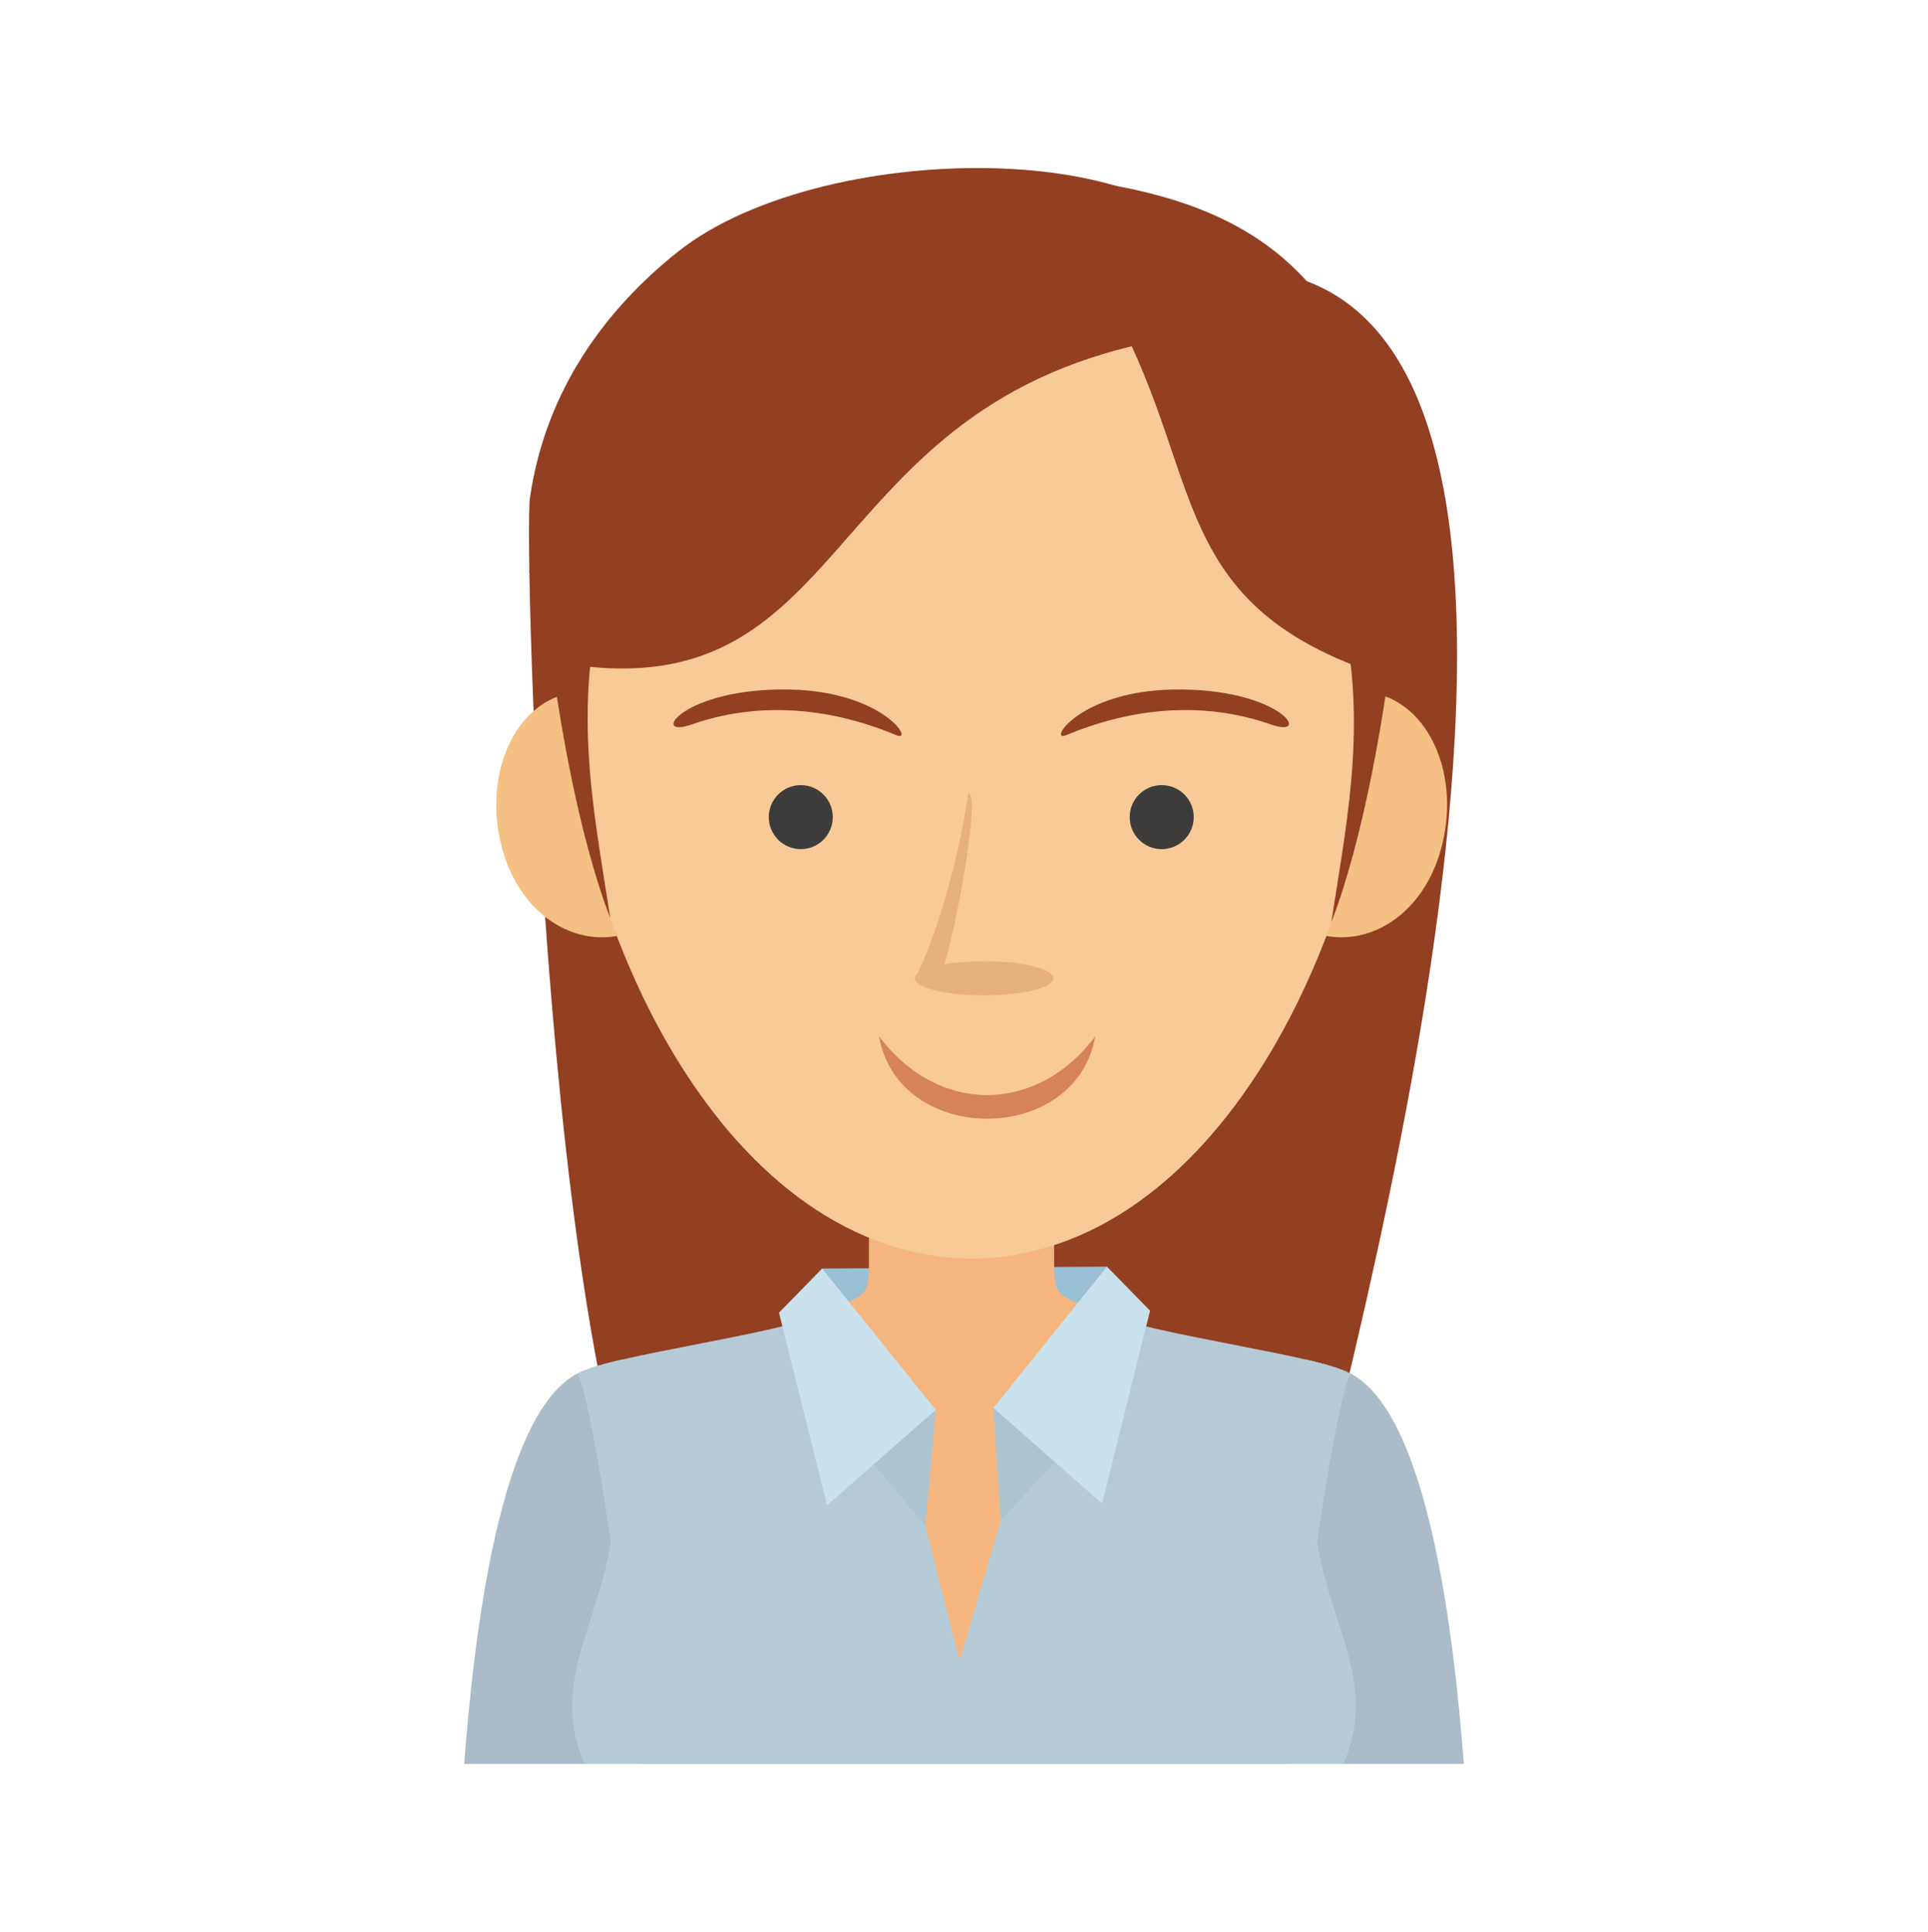 <?xml version="1.0" encoding="utf-8"?>
<!-- Generator: Adobe Illustrator 16.0.3, SVG Export Plug-In . SVG Version: 6.00 Build 0)  -->
<!DOCTYPE svg PUBLIC "-//W3C//DTD SVG 1.1//EN" "http://www.w3.org/Graphics/SVG/1.1/DTD/svg11.dtd">
<svg version="1.1" id="Layer_1" xmlns="http://www.w3.org/2000/svg" xmlns:xlink="http://www.w3.org/1999/xlink" x="0px" y="0px"
	 width="100.8px" height="101px" viewBox="0 0 100.8 101" enable-background="new 0 0 100.8 101" xml:space="preserve">
<g>
	<path fill="#923F22" d="M29.48,37.665c1.144,11.44-0.062,33.523,8.817,39.499c13.521,9.1,9.847,9.759,22.527,0.421
		c12.678-9.336,11.021-24.58,10.943-41.31L29.48,37.665z"/>
	<path fill="#923F22" d="M61.51,14.395c26.578-5.258,9.494,54.897,6.592,67.52c-1.26,5.477-3.102,4.081-7.898-3.873
		c0,0,9.217-22.617,9.85-35.445c0.635-12.828-3.889-17.244-6.646-22.088C60.647,15.664,61.51,14.395,61.51,14.395z"/>
	<path fill="#923F22" d="M64.289,15.031c0.824,7.271-1.107,8.156-6.969,12.035c-5.859,3.881-8.393,3.881-7.443,3.406
		c0.951-0.476,5.463-8.314,5.463-8.314s-6.096,4.91-12.271,7.363c-6.176,2.455-8.393,1.504-8.393,1.504s5.463-7.125,4.75-6.571
		c-0.712,0.554-5.938,3.959-6.651,5.543C32.062,31.58,30.54,38.7,31.41,46.539c0.583,5.25,11.147,21.675,11.333,29.394
		c0.094,3.896-5.64,9.628-7.329,7.681c-6.85-7.899-8.033-55.324-7.709-57.575c0.832-5.769,4.086-9.97,7.726-12.869
		C43.217,6.962,63.393,7.136,64.289,15.031z"/>
	<path fill="#A9BCC7" d="M59.67,79.521c0.461-0.347,10.479-7.913,10.479-7.913c4.59,1.516,5.914,14.535,6.383,20.606H65.563
		L59.67,79.521z"/>
	<path fill="#99C0D4" d="M42.254,72.774c0.104-0.835,0.727-6.456,0.727-6.456l14.896-0.101l-0.201,4.627L42.254,72.774z"/>
	<path fill="#F4B67E" d="M50.27,63.021h-4.842v3.058c0.004,1.897-0.313,1.505-2.086,2.49c0,0-1.711,1.402-2.233,1.569
		c2.151,6.926,3.708,15.83,7.911,22.077h1.25h1.248c4.205-6.247,5.76-15.151,7.912-22.077c-0.52-0.167-2.232-1.569-2.232-1.569
		c-1.771-0.985-2.09-0.593-2.086-2.49v-3.058H50.27z"/>
	<path fill="#A9BCC7" d="M41.131,79.521c-0.462-0.347-10.48-7.913-10.48-7.913c-4.59,1.516-5.915,14.535-6.382,20.606h10.969
		L41.131,79.521z"/>
	<path fill="#B4CBD7" d="M47.27,75.395c-4.26-1.563-4.793-6.131-3.93-6.801c-2.582,1.176-12.073,2.339-13.126,3.252
		c0.854,1.871,2.234,12.095,3.354,20.37H50.27h0.131h0.131h16.701c1.121-8.275,2.5-18.499,3.355-20.37
		c-1.055-0.913-10.545-2.076-13.127-3.252c0.861,0.67,0.328,5.236-3.932,6.801v0.002l-3.361,11.426L47.27,75.395L47.27,75.395z"/>
	<g>
		<path fill="#F5C084" d="M36.041,41.62c0.803,3.606-0.792,6.61-3.523,7.258c-2.73,0.646-5.562-1.308-6.363-4.916
			c-0.803-3.606,0.76-7.056,3.491-7.702C32.376,35.613,35.238,38.012,36.041,41.62z"/>
		<path fill="#F5C084" d="M65.563,41.62c-0.803,3.606,0.793,6.61,3.523,7.258c2.729,0.646,5.563-1.308,6.361-4.916
			c0.805-3.606-0.76-7.056-3.488-7.702C69.229,35.613,66.365,38.012,65.563,41.62z"/>
	</g>
	<path fill="#F8CA97" d="M50.801,9.811l-0.063,0.002c-1.445-0.059-2.848-0.113-2.848-0.113l0.006,0.226
		c-0.186,0.007-0.299,0.013-0.299,0.013c-5.777,0.229-11.218,3.342-14.708,8.082c-3.492,4.746-3.956,10.722-3.681,16.443
		c0.708,14.705,8.943,31.214,21.589,31.336c12.645-0.122,20.883-16.632,21.592-31.336c0.273-5.722-0.189-11.697-3.684-16.443
		C65.221,13.28,59.778,10.167,54,9.938c0,0-0.113-0.006-0.299-0.013l0.006-0.226c0,0-1.4,0.056-2.848,0.113L50.801,9.811z"/>
	<path fill="#923F22" d="M59.789,15.507c-0.174,0.808-0.02,5.138,4.963,11.771c4.979,6.636,5.365,7.214,5.365,7.214
		c1.418-2.462,0.893-3.647,2.297-0.556c0,0,1.279-5.562,0.012-10.754c-1.27-5.193-2.871-7.152-5.072-8.027
		S59.789,15.507,59.789,15.507z"/>
	<path fill="#923F22" d="M32.033,29.529c-0.865,0.98-4.173-3.598-3.565,1.996c0.605,5.593,1.771,12.142,3.435,16.463
		C31.096,42.577,29.645,36.261,32.033,29.529z"/>
	<path fill="#923F22" d="M71.387,35.011c0.227-3.79,0.9-12.968-0.051-15.329c-2.748-6.813-7.783-9.574-16.236-10.418
		c-2.598-0.259,1.34,4.115,1.34,4.115C63.436,23.288,59.975,30.876,71.387,35.011z"/>
	<path fill="#923F22" d="M61.967,17.568C42.481,20.411,45.121,37.15,29.623,34.705c-0.895-0.143-1.947-4.835-1.947-4.835
		s1.681-7.774,4.717-12.238c3.036-4.463,6.416-5.616,9.809-7.011c3.395-1.395,12.434-2.428,13.973-0.46L61.967,17.568z"/>
	<polygon fill="#ACC4D0" points="46.483,72.787 48.924,73.705 48.379,79.773 45.155,75.917 	"/>
	<polygon fill="#C9E1ED" points="40.727,68.623 42.981,66.318 48.924,73.705 43.24,78.7 	"/>
	<polygon fill="#ACC4D0" points="54.373,72.688 51.932,73.605 52.323,79.502 55.699,75.816 	"/>
	<polygon fill="#C9E1ED" points="60.129,68.522 57.875,66.219 51.932,73.605 57.617,78.6 	"/>
	<path fill="#B4CBD7" d="M32.534,71.074c-1.174,0.271-2.043,0.528-2.321,0.771c5.24,9.949-2.497,13.94,0.354,20.37h19.701h0.131
		h0.131h19.701c2.855-6.43-4.885-10.421,0.355-20.37c-0.279-0.242-1.146-0.5-2.322-0.771c-1.508,7.687-10.021,17.438-18.197,17.442
		C41.881,88.522,34.032,78.772,32.534,71.074z"/>
	<g>
		<circle fill="#3E3C3B" cx="41.867" cy="42.718" r="1.673"/>
		<circle fill="#3E3C3B" cx="60.737" cy="42.718" r="1.674"/>
	</g>
	<path fill="#D6825C" d="M57.266,54.174c-1.02,5.748-10.287,5.748-11.311,0C49.028,58.273,54.196,58.273,57.266,54.174z"/>
	<path fill="#E5B27E" d="M47.834,51.195c-0.021-0.006-0.023-0.021-0.006-0.051c0-0.084,0.047-0.166,0.135-0.244
		c0.688-1.321,2.041-5.183,2.66-9.428c0.678,0.043-0.674,7.227-1.256,8.94c0.588-0.104,1.307-0.163,2.08-0.163
		c2,0,3.621,0.4,3.621,0.895s-1.621,0.896-3.621,0.896C49.518,52.039,47.94,51.666,47.834,51.195z"/>
	<g>
		<path fill="#923F22" d="M55.744,38.432c-0.99,0.41,0.656-2.275,5.529-2.382c5.682-0.124,7.408,2.608,5.17,1.823
			C61.617,36.18,57.317,37.779,55.744,38.432z"/>
		<path fill="#923F22" d="M46.858,38.432c0.992,0.41-0.654-2.275-5.529-2.382c-5.68-0.124-7.408,2.608-5.169,1.824
			C40.987,36.182,45.287,37.779,46.858,38.432z"/>
	</g>
	<path fill="#923F22" d="M69.475,29.759c0.867,0.981,4.174-3.598,3.566,1.996c-0.607,5.595-1.771,12.142-3.436,16.463
		C70.412,42.807,71.864,36.49,69.475,29.759z"/>
</g>
</svg>
